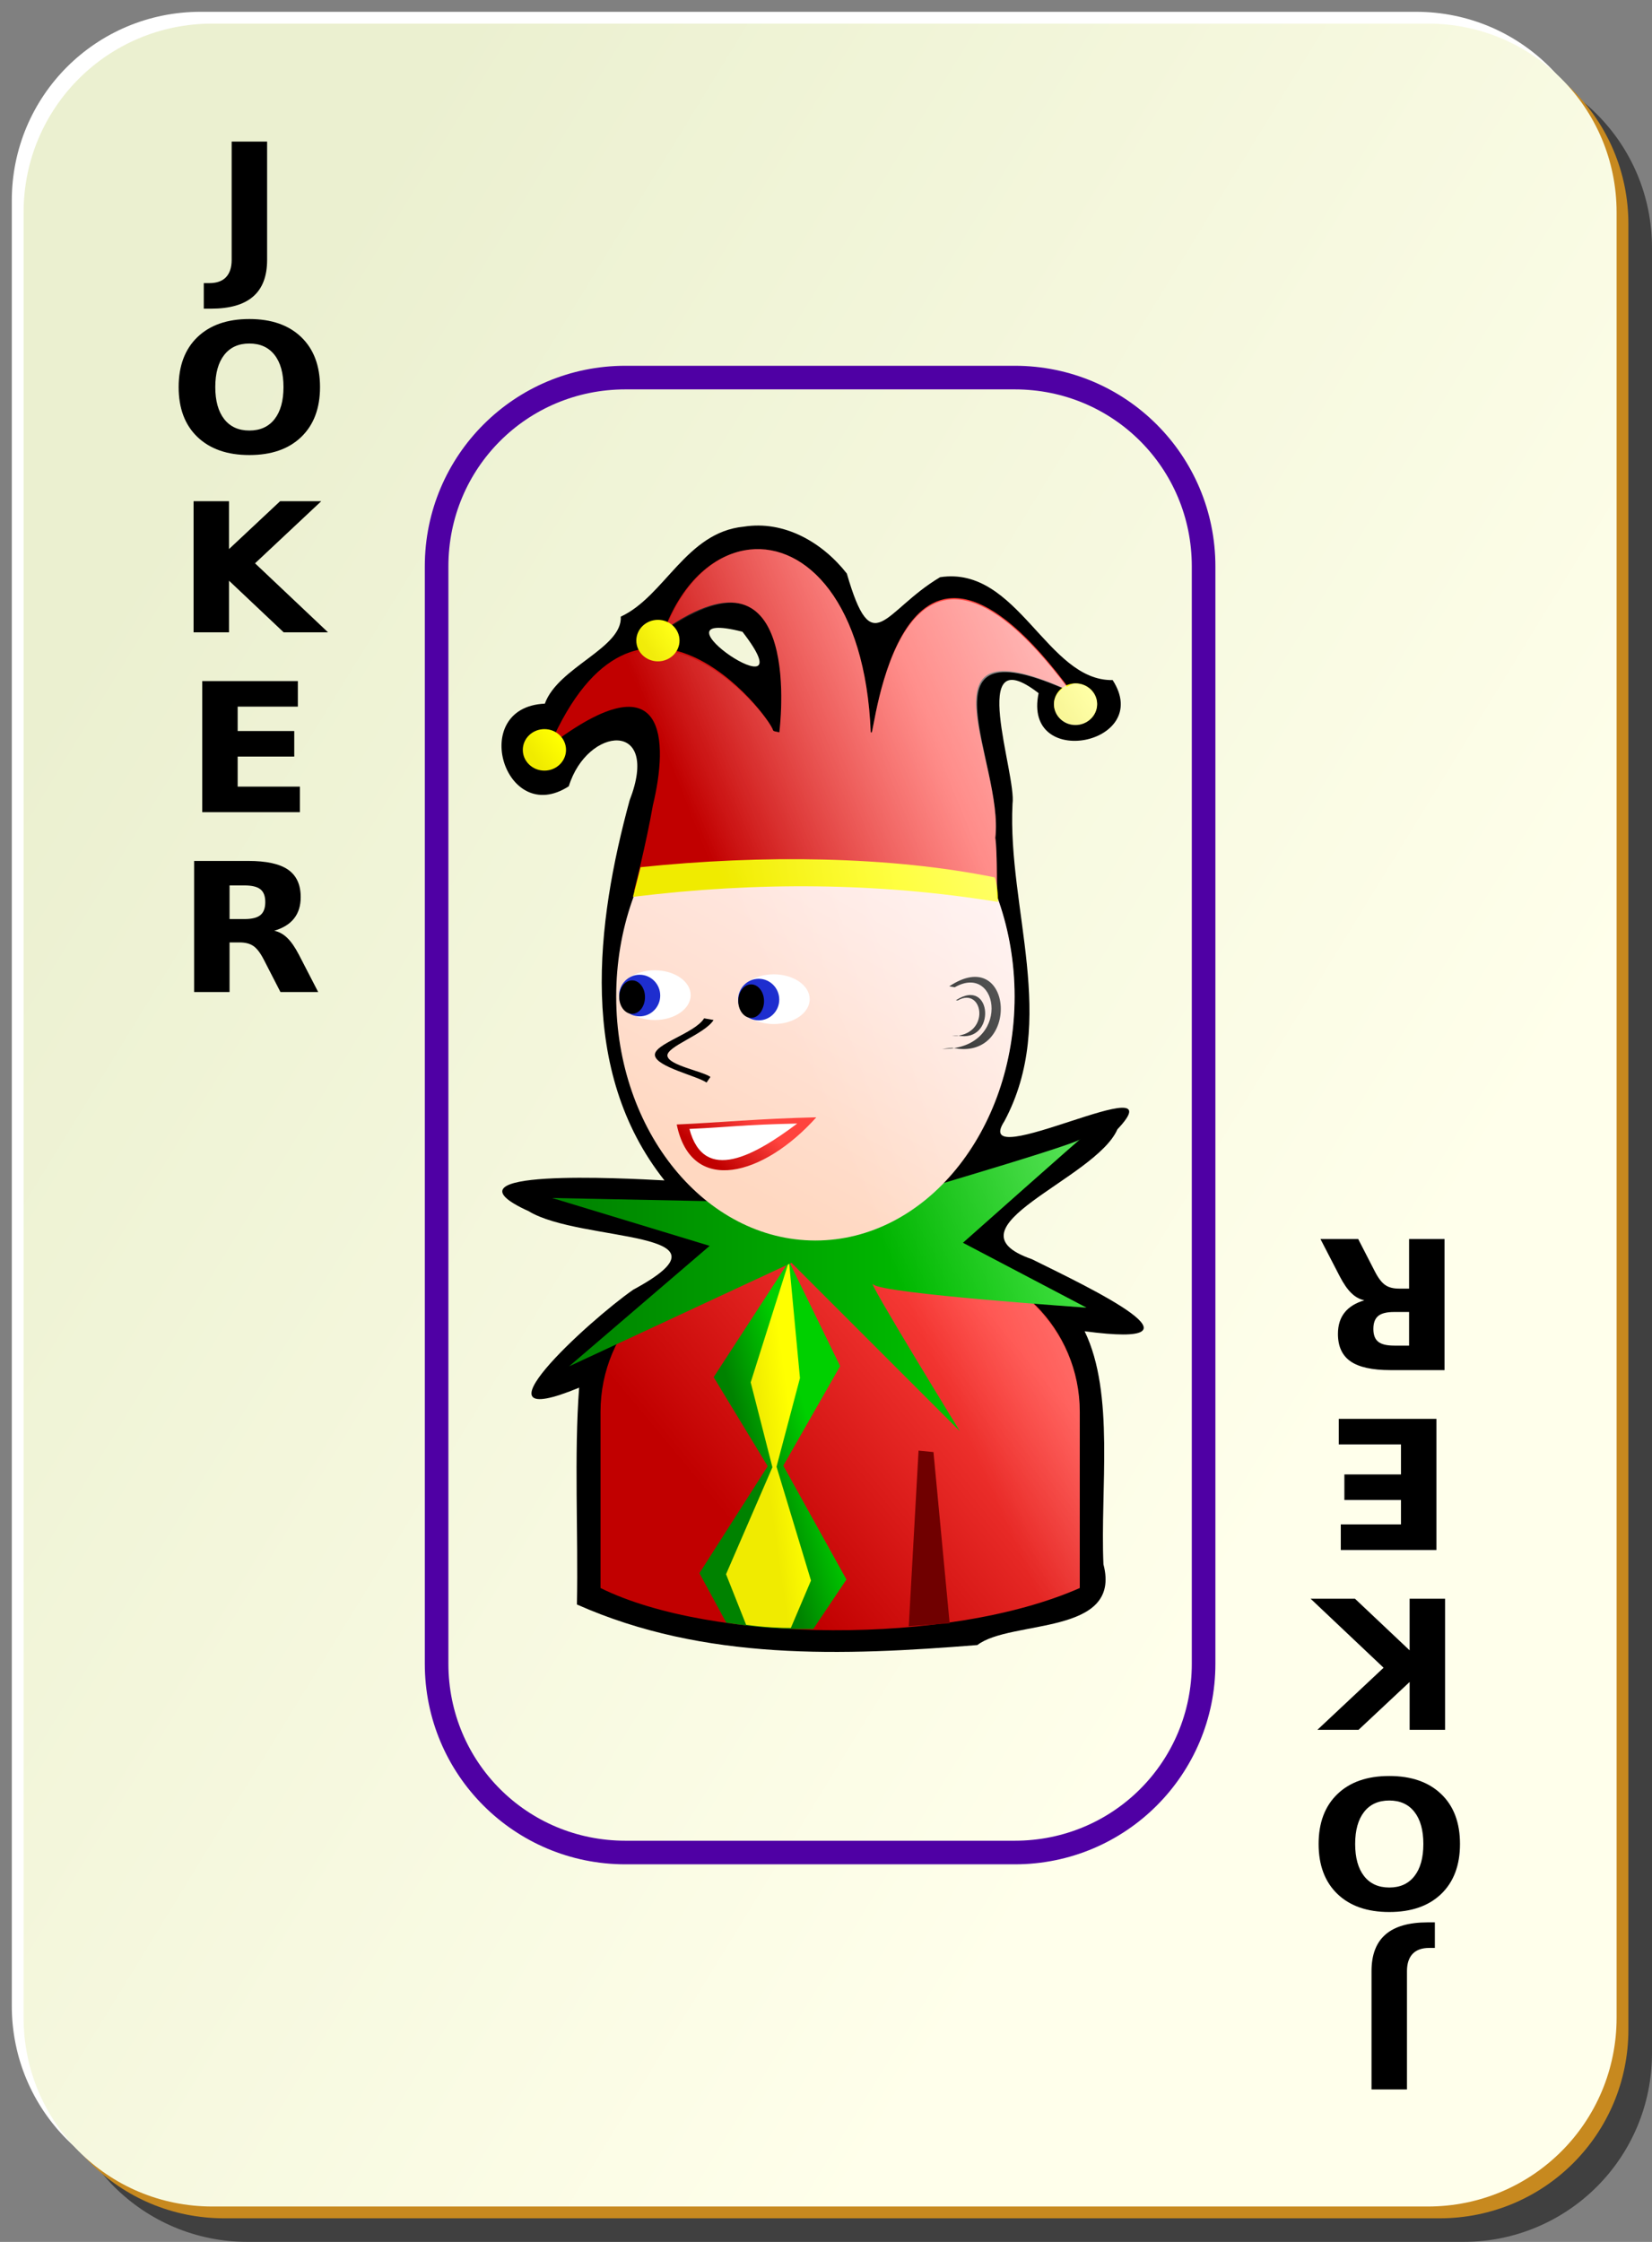 <?xml version="1.0" encoding="UTF-8"?>
<svg viewBox="0 0 140 190" xmlns="http://www.w3.org/2000/svg" xmlns:xlink="http://www.w3.org/1999/xlink">
 <rect x="0" y="0" width="140" height="190" fill="#808080" stroke="none"/>
 <defs>
  <linearGradient id="d" x1="2" x2="109" y1="62.1" y2="127.7" gradientUnits="userSpaceOnUse">
   <stop stop-color="#ebf0d0" offset="0"/>
   <stop stop-color="#ffffeb" offset="1"/>
  </linearGradient>
  <linearGradient id="b">
   <stop stop-color="#c10000" offset="0"/>
   <stop stop-color="#ff433e" offset="1"/>
  </linearGradient>
  <linearGradient id="a">
   <stop stop-color="#f0eb00" offset="0"/>
   <stop stop-color="#ff0" offset="1"/>
  </linearGradient>
  <linearGradient id="c">
   <stop stop-color="#008200" offset="0"/>
   <stop stop-color="#00d000" offset="1"/>
  </linearGradient>
  <linearGradient id="j" x1="356.44" x2="484.8" y1="437.5" y2="256.18" gradientTransform="matrix(.187 0 0 .145 -4.578 37.11)" gradientUnits="userSpaceOnUse">
   <stop stop-color="#ffd8c1" offset="0"/>
   <stop stop-color="#ffeded" offset="1"/>
  </linearGradient>
  <linearGradient id="e" x1="142.74" x2="95.059" y1="28.209" y2="67.841" gradientTransform="scale(.729 1.371)" gradientUnits="userSpaceOnUse">
   <stop stop-color="#fff" offset="0"/>
   <stop stop-color="#fff" stop-opacity="0" offset="1"/>
  </linearGradient>
  <linearGradient id="p" x1="61.61" x2="75.827" y1="75.541" y2="73.243" gradientUnits="userSpaceOnUse" xlink:href="#a"/>
  <linearGradient id="o" x1="90.466" x2="92.547" y1="60.536" y2="58.956" gradientUnits="userSpaceOnUse" xlink:href="#a"/>
  <linearGradient id="n" x1="45.456" x2="47.537" y1="64.413" y2="62.833" gradientUnits="userSpaceOnUse" xlink:href="#a"/>
  <linearGradient id="m" x1="55.075" x2="57.157" y1="55.151" y2="53.572" gradientUnits="userSpaceOnUse" xlink:href="#a"/>
  <linearGradient id="l" x1="58.577" x2="78.799" y1="69.455" y2="61.455" gradientUnits="userSpaceOnUse" xlink:href="#b"/>
  <linearGradient id="k" x1="61.39" x2="64.533" y1="99.18" y2="95.483" gradientUnits="userSpaceOnUse" xlink:href="#b"/>
  <linearGradient id="i" x1="47.729" x2="89.828" gradientUnits="userSpaceOnUse" xlink:href="#c"/>
  <linearGradient id="h" x1="64.492" x2="67.276" y1="121.95" y2="121.55" gradientUnits="userSpaceOnUse" xlink:href="#a"/>
  <linearGradient id="g" x1="63.211" x2="68.602" y1="122.17" y2="120.54" gradientUnits="userSpaceOnUse" xlink:href="#c"/>
  <linearGradient id="f" x1="61.656" x2="83.431" y1="128.71" y2="110.6" gradientUnits="userSpaceOnUse" xlink:href="#b"/>
 </defs>
 <path d="m21 5h103c8.864 0 16 7.136 16 16v153c0 8.864-7.136 16-16 16h-103c-8.864 0-16-7.136-16-16v-153c0-8.864 7.136-16 16-16z" fill-opacity=".498"/>
 <path d="m17 1h103c8.864 0 16 7.136 16 16v153c0 8.864-7.136 16-16 16h-103c-8.864 0-16-7.136-16-16v-153c0-8.864 7.136-16 16-16z" fill="#fff"/>
 <path d="m19 3h103c8.864 0 16 7.136 16 16v153c0 8.864-7.136 16-16 16h-103c-8.864 0-16-7.136-16-16v-153c0-8.864 7.136-16 16-16z" fill="#c7891f"/>
 <path d="m18 2h103c8.864 0 16 7.136 16 16v153c0 8.864-7.136 16-16 16h-103c-8.864 0-16-7.136-16-16v-153c0-8.864 7.136-16 16-16z" fill="url(#d)"/>
 <path d="m53 31c-9.401 0-17 7.599-17 17v93c0 9.401 7.599 17 17 17h33c9.401 0 17-7.599 17-17v-93c0-9.401-7.599-17-17-17h-33zm0 2h33c8.327 0 15 6.673 15 15v93c0 8.327-6.673 15-15 15h-33c-8.327 0-15-6.673-15-15v-93c0-8.327 6.673-15 15-15z" fill="#4f00a4"/>
 <path transform="scale(1.024 .977)" d="m19.173 12.281h2.933v10.268c0 1.417-0.386 2.475-1.158 3.176s-1.93 1.051-3.489 1.051h-0.594v-2.217h0.457c0.609 0 1.069-0.17 1.379-0.51s0.472-0.84 0.472-1.501v-10.268m1.462 17.519c-0.894 1e-5 -1.587 0.33-2.079 0.99s-0.739 1.589-0.739 2.788c0 1.193 0.246 2.12 0.739 2.78s1.186 0.99 2.079 0.99c0.899 0 1.595-0.33 2.087-0.99s0.739-1.587 0.739-2.78c-1e-5 -1.198-0.246-2.128-0.739-2.788s-1.188-0.99-2.087-0.99m0-2.125c1.828 1e-5 3.26 0.523 4.296 1.569s1.554 2.491 1.554 4.334-0.518 3.28-1.554 4.327-2.468 1.569-4.296 1.569c-1.823 0-3.255-0.523-4.296-1.569s-1.554-2.488-1.554-4.327 0.518-3.288 1.554-4.334 2.473-1.569 4.296-1.569m-4.616 15.805h2.933v4.151l4.228-4.151h3.405l-5.477 5.385 6.04 5.987h-3.671l-4.524-4.479v4.479h-2.933v-11.372m0.716 15.6h7.914v2.217h-4.981v2.118h4.684v2.217h-4.684v2.605h5.149v2.217h-8.082v-11.372m3.496 20.642c0.614 1e-5 1.054-0.114 1.318-0.343 0.269-0.229 0.404-0.604 0.404-1.127s-0.135-0.889-0.404-1.112c-0.264-0.223-0.703-0.335-1.318-0.335h-1.234v2.917h1.234m-1.234 2.026v4.304h-2.933v-11.372h4.479c1.498 1e-5 2.595 0.251 3.291 0.754s1.051 1.297 1.051 2.384c-1e-5 0.752-0.183 1.369-0.548 1.851-0.361 0.482-0.906 0.838-1.638 1.066 0.401 0.091 0.759 0.3 1.074 0.625 0.32 0.32 0.642 0.807 0.967 1.462l1.592 3.23h-3.123l-1.386-2.826c-0.279-0.569-0.564-0.957-0.853-1.165-0.284-0.208-0.665-0.312-1.143-0.312h-0.83"/>
 <path transform="scale(-1.024 -.977)" d="m-116.44-181.25h2.933v10.268c-1e-5 1.417-0.386 2.475-1.158 3.176s-1.93 1.051-3.489 1.051h-0.594v-2.217h0.457c0.609 0 1.069-0.17 1.379-0.51s0.472-0.84 0.472-1.501v-10.268m1.462 17.519c-0.894 1e-5 -1.587 0.33-2.079 0.99s-0.739 1.589-0.739 2.788c0 1.193 0.246 2.12 0.739 2.78s1.186 0.99 2.079 0.99c0.899 0 1.595-0.33 2.087-0.99s0.739-1.587 0.739-2.78c-1e-5 -1.198-0.246-2.128-0.739-2.788s-1.188-0.99-2.087-0.99m0-2.125c1.828 2e-5 3.26 0.523 4.296 1.569s1.554 2.491 1.554 4.334-0.518 3.28-1.554 4.327-2.468 1.569-4.296 1.569c-1.823 0-3.255-0.523-4.296-1.569s-1.554-2.488-1.554-4.327 0.518-3.288 1.554-4.334 2.473-1.569 4.296-1.569m-4.616 15.805h2.933v4.151l4.228-4.151h3.405l-5.477 5.385 6.04 5.987h-3.671l-4.524-4.479v4.479h-2.933v-11.372m0.716 15.6h7.914v2.217h-4.981v2.118h4.684v2.217h-4.684v2.605h5.149v2.217h-8.082v-11.372m3.496 20.642c0.614 1e-5 1.054-0.114 1.318-0.343 0.269-0.229 0.404-0.604 0.404-1.127s-0.135-0.889-0.404-1.112c-0.264-0.223-0.703-0.335-1.318-0.335h-1.234v2.917h1.234m-1.234 2.026v4.304h-2.933v-11.372h4.479c1.498 1e-5 2.595 0.251 3.291 0.754s1.051 1.297 1.051 2.384c-1e-5 0.752-0.183 1.369-0.548 1.851-0.361 0.482-0.906 0.838-1.638 1.066 0.401 0.091 0.759 0.3 1.074 0.625 0.32 0.32 0.642 0.807 0.967 1.462l1.592 3.23h-3.123l-1.386-2.826c-0.279-0.569-0.564-0.957-0.853-1.165-0.284-0.208-0.665-0.312-1.143-0.312h-0.83"/>
 <path d="m63.014 44.635c-4.88 0.491-6.682 5.897-10.405 7.625 0.145 2.677-5.311 4.268-6.437 7.375-6.542 0.287-3.388 10.52 2.031 7 1.571-5.098 7.815-5.65 5.156 1.188-2.825 10.384-4.419 22.924 2.952 32.217-3.338-0.178-19.614-1.078-11.508 2.609 4.418 2.69 18.366 1.52 8.859 6.653-3.815 2.656-14.353 12.337-4.583 8.302-0.432 5.698-0.068 12.339-0.187 18.375 10.824 4.813 22.567 4.344 33.934 3.438 2.827-2.178 12.29-0.748 10.686-6.844-0.284-6.383 0.979-14.452-1.594-19.75 11.307 1.505 0.646-3.583-4.471-6.108-7.664-2.667 5.395-6.755 7.249-11.006 5.343-5.644-12.64 4.021-9.579-0.687 4.587-8.569 0.26-17.958 0.689-26.886 0.363-2.535-3.911-14.125 2.211-9.391-1.38 6.578 9.794 4.338 6.275-1.109-5.578 0.098-8.017-9.722-14.623-8.719-4.825 2.871-5.721 7.226-7.905-0.312-2.075-2.644-5.306-4.523-8.749-3.969zm-0.094 8.906c5.895 7.617-8.658-2.213 0 0z"/>
 <path d="m63.614 106.93c-7.048 0-12.723 5.676-12.723 12.725v14.929c9.379 4.649 29.523 4.894 40.615 0v-14.929c0-7.049-5.675-12.725-12.723-12.725h-15.168z" fill="url(#f)"/>
 <path d="m66.863 106.89-6.383 9.823 4.579 7.547-5.785 9.066 2.276 4.196c2.546 0.399 4.959 0.576 7.372 0.533l2.81-4.193-5.351-9.647 4.816-8.439-4.334-8.885z" fill="url(#g)" fill-rule="evenodd"/>
 <path d="m66.863 106.89-3.245 10.265 1.84 7.193-3.929 9.066 1.701 4.284c1.573 0.222 2.97 0.267 3.792 0.268l1.706-4.016-2.921-9.647 1.987-7.511-0.931-9.901z" fill="url(#h)" fill-rule="evenodd"/>
 <path d="m59.747 101.79-12.958-0.262 13.351 4.058-11.911 10.21 18.848-8.771 14.267 14.268s-8.115-13.221-7.33-12.436 18.063 1.964 18.063 1.964l-10.471-5.498s10.471-9.294 9.948-8.771-18.979 5.891-18.979 5.891l-12.827-0.655z" fill="url(#i)" fill-rule="evenodd"/>
 <path d="m85.984 84.457c0 11.413-7.563 20.676-16.882 20.676s-16.882-9.263-16.882-20.676 7.563-20.676 16.882-20.676 16.882 9.263 16.882 20.676z" fill="url(#j)"/>
 <path transform="matrix(.145 0 0 .098 17.434 60.586)" d="m353 245.86c0 11.868-9.408 21.5-21 21.5s-21-9.632-21-21.5 9.408-21.5 21-21.5 21 9.632 21 21.5z" fill="#fff"/>
 <path transform="matrix(.083 0 0 .082 36.74 64.553)" d="m353 245.86c0 11.868-9.408 21.5-21 21.5s-21-9.632-21-21.5 9.408-21.5 21-21.5 21 9.632 21 21.5z" fill="#1e2ecf"/>
 <path transform="matrix(.052 0 0 .066 46.392 68.618)" d="m353 245.86c0 11.868-9.408 21.5-21 21.5s-21-9.632-21-21.5 9.408-21.5 21-21.5 21 9.632 21 21.5z"/>
 <path transform="matrix(.145 0 0 .098 7.347 60.245)" d="m353 245.86c0 11.868-9.408 21.5-21 21.5s-21-9.632-21-21.5 9.408-21.5 21-21.5 21 9.632 21 21.5z" fill="#fff"/>
 <path transform="matrix(.083 0 0 .082 26.652 64.212)" d="m353 245.86c0 11.868-9.408 21.5-21 21.5s-21-9.632-21-21.5 9.408-21.5 21-21.5 21 9.632 21 21.5z" fill="#1e2ecf"/>
 <path transform="matrix(.052 0 0 .066 36.305 68.278)" d="m353 245.86c0 11.868-9.408 21.5-21 21.5s-21-9.632-21-21.5 9.408-21.5 21-21.5 21 9.632 21 21.5z"/>
 <path d="m57.35 95.301c1.245 6.079 7.403 4.346 11.828-0.609-4.857 0.11-8.174 0.444-11.828 0.609z" fill="url(#k)" fill-rule="evenodd"/>
 <path d="m77.844 122.94 1.264 0.123 1.371 14.513-3.465 0.25 0.83-14.886z" fill="#700000"/>
 <path d="m59.671 86.303c-0.792 1.287-4.33 2.184-4.166 3.156s3.581 1.727 4.371 2.288l0.331-0.478c-0.695-0.493-3.509-0.973-3.644-1.772s3.168-1.849 3.909-3.052l-0.801-0.142z" fill-rule="evenodd"/>
 <path d="m63.545 46.573c-2.884 0.312-5.661 2.613-7.249 6.812 11.988-8.4 9.749 8.688 9.749 8.688-0.151-0.072-0.496-0.064-0.531-0.188-0.379-1.326-11.503-15.783-18.936 1.312 10.03-7.632 10.055-0.334 8.749 5.062-0.564 3.252-1.594 7.25-1.594 7.25 10.416-2.211 20.413-1.049 30.747 0.781 0 0 0.046-4.136-0.134-5.286 0.758-6.442-7.183-18.672 6.451-12.388-14.66-19.988-16.752 4.213-16.941 3.455-0.002-0.009-0.058 0.008-0.062 0-0.443-11.042-5.487-16.015-10.249-15.5z" fill="url(#l)" fill-rule="evenodd"/>
 <path d="m57.587 54.29c0 0.971-0.82 1.759-1.831 1.759s-1.831-0.788-1.831-1.759 0.82-1.759 1.831-1.759 1.831 0.788 1.831 1.759z" fill="url(#m)"/>
 <path d="m58.426 95.676c1.245 4.708 5.576 2.214 9.138-0.457-4.857 0.11-5.484 0.292-9.138 0.457z" fill="#fff" fill-rule="evenodd"/>
 <path d="m47.968 63.551c0 0.971-0.82 1.759-1.831 1.759s-1.831-0.788-1.831-1.759 0.82-1.759 1.831-1.759 1.831 0.788 1.831 1.759z" fill="url(#n)"/>
 <path d="m92.978 59.674c0 0.971-0.82 1.759-1.831 1.759s-1.831-0.788-1.831-1.759 0.82-1.759 1.831-1.759 1.831 0.788 1.831 1.759z" fill="url(#o)"/>
 <path d="m80.7 88.798c5.815 1.259 5.226-8.867-0.252-5.207l0.461 0.079c3.843-2.186 4.84 5.292-1.057 5.223l0.848-0.095z" fill-rule="evenodd"/>
 <path d="m81.141 87.756c3.318 0.718 2.982-5.059-0.144-2.971l0.169-0.002c2.192-1.248 2.857 3.067-0.509 3.027l0.484-0.054z" fill-rule="evenodd"/>
 <path d="m53.639 76.007 0.646-2.513c10.361-1.077 21.153-0.933 30.007 0.862 0.287 0.646 0.287 2.082 0.287 2.082-10.17-1.651-20.411-1.723-30.94-0.431z" fill="url(#p)" fill-rule="evenodd"/>
 <path d="m63.541 46.578c-2.745 0.297-5.35 2.458-6.968 6.281-0.262-0.139-0.493-0.312-0.812-0.312-1.01 0-1.844 0.779-1.844 1.75 0 0.365 0.208 0.656 0.406 0.938-2.447 0.448-4.95 2.389-7.187 6.969-0.298-0.203-0.607-0.406-1-0.406-1.01 0-1.844 0.779-1.844 1.75s0.833 1.781 1.844 1.781 1.812-0.81 1.812-1.781c0-0.388-0.216-0.678-0.437-0.969 9-6.36 9.071 0.483 7.812 5.688-0.564 3.252-1.594 7.25-1.594 7.25h0.031l-0.125 0.5h0.094c-0.951 2.586-1.5 5.419-1.5 8.438 0 7.284 3.098 13.66 7.749 17.344h-0.25l-12.936-0.25 13.342 4.031-11.905 10.219 4.25-1.969c-0.929 1.768-1.594 3.7-1.594 5.844v14.906c2.741 1.359 6.507 2.224 10.593 2.812l0.062 0.125c0.572 0.09 1.096 0.058 1.656 0.125l0.031 0.062c1.573 0.222 2.959 0.249 3.781 0.25l0.031-0.031c0.615 0.018 1.262 0.136 1.875 0.125 2.732 0.075 5.374-0.135 8.093-0.375v0.156l3.468-0.25-0.031-0.188c4.087-0.581 7.957-1.443 11.061-2.812v-14.906c0-3.631-1.545-6.873-3.968-9.188l4.531 0.344-10.468-5.5s10.46-9.305 9.937-8.781c-0.319 0.319-6.315 2.144-11.718 3.75 3.73-3.794 6.156-9.446 6.156-15.844 0-2.993-0.533-5.806-1.469-8.375-0.002-0.079-0.025-0.243-0.031-0.375 0.006-0.745 0.035-3.667-0.125-4.688 0.741-6.301-6.714-18.057 5.718-12.688-0.437 0.322-0.75 0.774-0.75 1.344 0 0.971 0.802 1.781 1.812 1.781s1.844-0.81 1.844-1.781-0.833-1.75-1.844-1.75c-0.284 0-0.479 0.171-0.719 0.281-14.292-18.992-16.373 4.626-16.561 3.875-0.002-0.009-0.058 0.008-0.062 0-0.443-11.042-5.487-16.015-10.249-15.5zm-0.656 4.625c4.428 1.262 3.156 10.875 3.156 10.875-0.151-0.072-0.496-0.064-0.531-0.188-0.214-0.749-3.878-5.546-8.343-6.625 0.209-0.286 0.406-0.593 0.406-0.969 0-0.51-0.232-0.96-0.594-1.281 2.586-1.657 4.562-2.196 5.906-1.812z" fill="url(#e)"/>
</svg>
